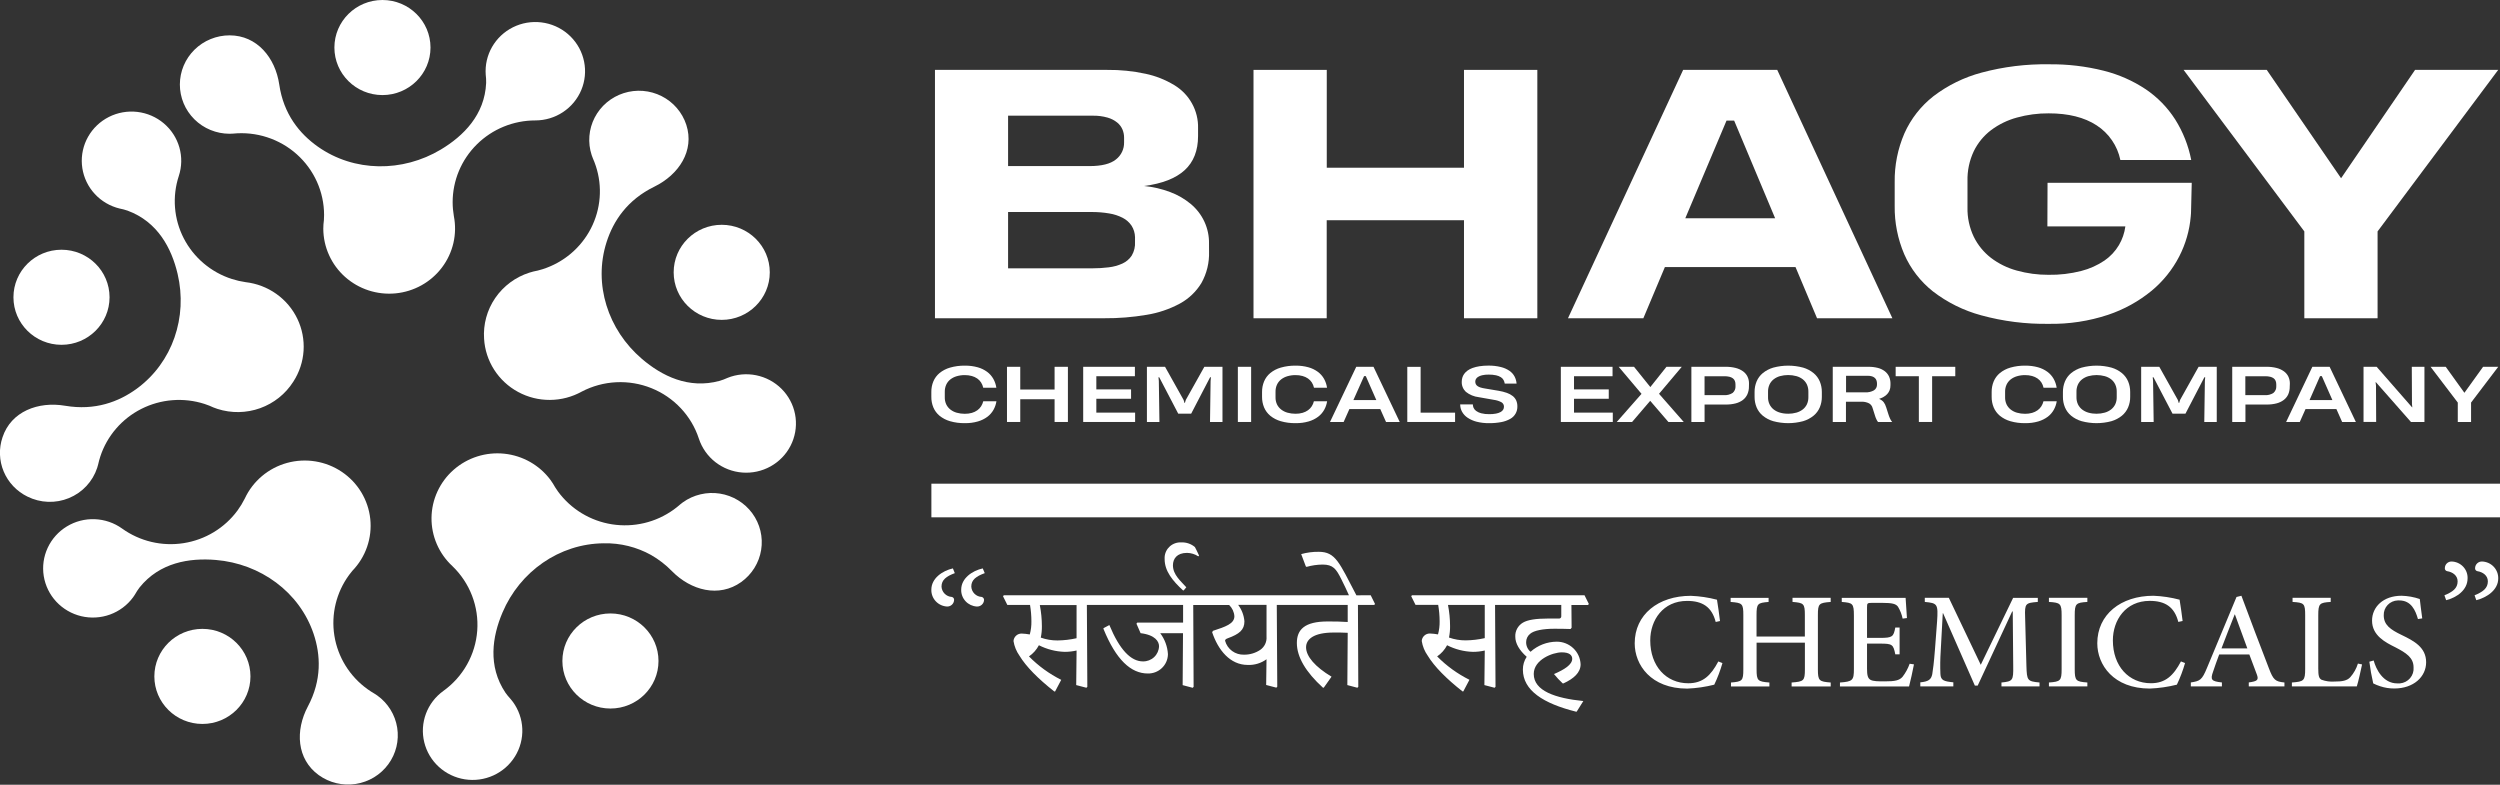 <svg xmlns="http://www.w3.org/2000/svg" width="223" height="70" viewBox="0 0 223 70" fill="none">
  <rect x="0" y="0" width="223" height="70" fill="#333333" stroke="none"/>
  <g clip-path="url(#clip0_102_3474)">
    <path d="M64.377 28.533C66.745 28.533 68.664 26.634 68.664 24.292C68.664 21.95 66.745 20.052 64.377 20.052C62.01 20.052 60.091 21.95 60.091 24.292C60.091 26.634 62.01 28.533 64.377 28.533Z" fill="white"/>
    <path d="M64.197 33.971C64.438 33.899 64.673 33.81 64.901 33.705C64.995 33.667 65.091 33.631 65.188 33.6C66.023 33.331 66.919 33.313 67.764 33.549C68.609 33.784 69.365 34.262 69.935 34.923C70.505 35.583 70.865 36.395 70.968 37.258C71.071 38.12 70.914 38.993 70.515 39.767C70.117 40.541 69.495 41.18 68.729 41.605C67.964 42.029 67.088 42.219 66.213 42.151C65.338 42.083 64.503 41.76 63.813 41.222C63.124 40.684 62.611 39.956 62.34 39.13C62.009 38.119 61.459 37.191 60.727 36.413C59.995 35.634 59.1 35.023 58.105 34.623C57.109 34.223 56.037 34.043 54.964 34.096C53.891 34.149 52.842 34.434 51.892 34.931C51.026 35.412 50.051 35.667 49.058 35.673C48.065 35.679 47.087 35.435 46.216 34.963C45.344 34.492 44.609 33.809 44.078 32.979C43.547 32.149 43.238 31.199 43.18 30.218C43.093 28.932 43.442 27.654 44.172 26.586C44.902 25.518 45.971 24.721 47.211 24.323C47.458 24.244 47.711 24.181 47.966 24.135C48.115 24.097 48.264 24.057 48.411 24.009C49.332 23.713 50.186 23.241 50.923 22.619C51.66 21.997 52.265 21.237 52.706 20.384C53.146 19.53 53.412 18.599 53.488 17.644C53.565 16.689 53.45 15.728 53.151 14.817C53.072 14.577 52.982 14.344 52.882 14.118C52.843 14.024 52.808 13.931 52.776 13.833C52.596 13.285 52.528 12.707 52.575 12.132C52.621 11.558 52.782 10.998 53.047 10.485C53.313 9.971 53.678 9.515 54.121 9.141C54.565 8.768 55.079 8.484 55.633 8.307C56.188 8.13 56.772 8.062 57.353 8.108C57.933 8.154 58.499 8.313 59.018 8.576C59.537 8.838 59.998 9.199 60.376 9.638C60.754 10.077 61.04 10.585 61.219 11.134C61.966 13.434 60.559 15.581 58.366 16.652C55.948 17.832 54.709 19.71 54.107 21.594C52.905 25.353 54.235 29.424 57.245 32C59.029 33.531 61.425 34.731 64.197 33.971Z" fill="white"/>
    <path d="M54.451 63.201C56.819 63.201 58.738 61.302 58.738 58.96C58.738 56.618 56.819 54.72 54.451 54.72C52.084 54.72 50.165 56.618 50.165 58.96C50.165 61.302 52.084 63.201 54.451 63.201Z" fill="white"/>
    <path d="M58.086 49.51C56.797 48.792 55.337 48.43 53.858 48.462C49.875 48.494 46.37 50.996 44.825 54.63C43.909 56.785 43.497 59.41 45.081 61.782C45.225 61.987 45.383 62.181 45.555 62.363C45.621 62.441 45.684 62.519 45.745 62.602C46.261 63.304 46.554 64.141 46.589 65.009C46.623 65.876 46.397 66.734 45.939 67.474C45.48 68.215 44.81 68.803 44.014 69.167C43.217 69.53 42.329 69.652 41.462 69.516C40.596 69.38 39.789 68.993 39.145 68.404C38.5 67.815 38.047 67.05 37.842 66.206C37.637 65.362 37.69 64.477 37.994 63.662C38.297 62.848 38.839 62.141 39.548 61.631C40.418 61.006 41.139 60.201 41.66 59.272C42.182 58.343 42.493 57.313 42.57 56.253C42.647 55.193 42.489 54.129 42.107 53.136C41.725 52.142 41.128 51.243 40.358 50.502C39.76 49.95 39.285 49.28 38.963 48.536C38.642 47.792 38.481 46.989 38.491 46.18C38.501 45.371 38.682 44.572 39.022 43.836C39.362 43.1 39.853 42.442 40.465 41.905C41.077 41.367 41.796 40.962 42.575 40.715C43.354 40.468 44.177 40.385 44.99 40.471C45.804 40.557 46.59 40.81 47.3 41.214C48.008 41.618 48.624 42.164 49.108 42.817C49.26 43.026 49.399 43.245 49.523 43.471C49.605 43.598 49.69 43.725 49.779 43.851C50.349 44.627 51.067 45.283 51.893 45.784C52.719 46.285 53.636 46.62 54.593 46.77C55.55 46.919 56.527 46.881 57.469 46.657C58.411 46.434 59.299 46.028 60.083 45.465C60.287 45.319 60.483 45.162 60.671 44.996C60.748 44.931 60.828 44.869 60.912 44.808C61.384 44.47 61.918 44.227 62.485 44.094C63.052 43.96 63.639 43.938 64.215 44.029C64.79 44.12 65.342 44.323 65.838 44.625C66.334 44.926 66.766 45.322 67.107 45.789C67.449 46.256 67.694 46.785 67.829 47.345C67.964 47.906 67.987 48.487 67.894 49.057C67.802 49.626 67.598 50.171 67.293 50.662C66.987 51.153 66.588 51.58 66.116 51.918C64.135 53.332 61.632 52.672 59.931 50.94C59.384 50.379 58.761 49.897 58.079 49.507" fill="white"/>
    <path d="M18.054 64.576C20.422 64.576 22.341 62.677 22.341 60.335C22.341 57.993 20.422 56.095 18.054 56.095C15.687 56.095 13.768 57.993 13.768 60.335C13.768 62.677 15.687 64.576 18.054 64.576Z" fill="white"/>
    <path d="M12.451 52.399C12.3 52.598 12.163 52.807 12.042 53.025C11.988 53.11 11.932 53.194 11.872 53.279C11.356 53.981 10.641 54.515 9.818 54.816C8.995 55.115 8.1 55.167 7.247 54.965C6.395 54.762 5.622 54.313 5.026 53.676C4.431 53.039 4.04 52.241 3.902 51.384C3.765 50.527 3.888 49.649 4.255 48.861C4.622 48.073 5.217 47.41 5.965 46.956C6.712 46.502 7.579 46.278 8.456 46.312C9.332 46.346 10.179 46.635 10.889 47.145C11.673 47.708 12.56 48.113 13.502 48.337C14.444 48.561 15.421 48.599 16.377 48.449C17.334 48.299 18.251 47.965 19.076 47.464C19.902 46.963 20.62 46.307 21.189 45.532C21.435 45.196 21.652 44.839 21.837 44.467C22.194 43.699 22.716 43.017 23.366 42.469C24.017 41.92 24.78 41.519 25.604 41.292C26.427 41.066 27.29 41.019 28.133 41.156C28.977 41.293 29.78 41.61 30.486 42.086C31.193 42.561 31.787 43.183 32.225 43.908C32.664 44.633 32.938 45.445 33.028 46.285C33.118 47.126 33.021 47.976 32.745 48.776C32.469 49.576 32.02 50.307 31.429 50.918C31.331 51.034 31.235 51.154 31.145 51.278C29.996 52.843 29.522 54.795 29.827 56.705C30.132 58.615 31.191 60.328 32.772 61.466C32.976 61.613 33.188 61.75 33.403 61.874C33.489 61.927 33.575 61.983 33.659 62.042C34.611 62.728 35.248 63.76 35.43 64.91C35.613 66.06 35.326 67.235 34.633 68.176C34.29 68.642 33.857 69.037 33.36 69.338C32.862 69.638 32.31 69.839 31.734 69.928C30.572 70.109 29.384 69.825 28.432 69.14C26.461 67.713 26.324 65.158 27.461 63.017C28.718 60.656 28.603 58.415 27.974 56.538C26.712 52.8 23.222 50.277 19.252 49.948C16.892 49.751 14.239 50.174 12.451 52.399Z" fill="white"/>
    <path d="M5.486 30.757C7.853 30.757 9.772 28.858 9.772 26.516C9.772 24.174 7.853 22.276 5.486 22.276C3.118 22.276 1.199 24.174 1.199 26.516C1.199 28.858 3.118 30.757 5.486 30.757Z" fill="white"/>
    <path d="M11.384 18.791C11.146 18.709 10.902 18.644 10.655 18.597C10.556 18.571 10.457 18.545 10.359 18.514C9.524 18.246 8.789 17.739 8.246 17.058C7.703 16.376 7.376 15.55 7.307 14.685C7.238 13.82 7.43 12.954 7.859 12.196C8.288 11.439 8.934 10.824 9.716 10.43C10.497 10.036 11.38 9.88 12.251 9.982C13.122 10.084 13.944 10.439 14.611 11.003C15.278 11.566 15.761 12.313 16 13.148C16.238 13.984 16.221 14.87 15.95 15.696C15.65 16.607 15.536 17.568 15.612 18.524C15.688 19.479 15.954 20.41 16.394 21.264C16.835 22.118 17.44 22.877 18.177 23.499C18.914 24.121 19.768 24.593 20.689 24.889C21.088 25.016 21.497 25.11 21.912 25.169C22.899 25.282 23.84 25.642 24.648 26.215C25.455 26.787 26.102 27.554 26.527 28.442C26.952 29.33 27.142 30.311 27.078 31.292C27.014 32.273 26.699 33.221 26.162 34.048C25.469 35.14 24.427 35.971 23.202 36.411C21.976 36.851 20.638 36.873 19.398 36.475C19.151 36.395 18.91 36.298 18.676 36.187C18.532 36.132 18.389 36.078 18.241 36.03C17.32 35.734 16.349 35.621 15.383 35.697C14.417 35.772 13.476 36.035 12.613 36.471C11.75 36.906 10.982 37.505 10.354 38.234C9.725 38.963 9.247 39.808 8.948 40.719C8.871 40.958 8.805 41.199 8.752 41.441C8.727 41.538 8.7 41.636 8.668 41.733C8.47 42.335 8.143 42.888 7.709 43.353C7.275 43.818 6.744 44.185 6.153 44.428C5.563 44.672 4.926 44.786 4.286 44.763C3.647 44.74 3.02 44.581 2.448 44.296C1.492 43.829 0.739 43.035 0.33 42.06C-0.078 41.086 -0.115 39.998 0.227 38.998C0.989 36.703 3.403 35.784 5.814 36.194C8.472 36.645 10.589 35.845 12.198 34.673C15.401 32.331 16.75 28.268 15.842 24.43C15.304 22.152 14.077 19.787 11.384 18.791Z" fill="white"/>
    <path d="M34.114 8.481C36.481 8.481 38.401 6.582 38.401 4.24C38.401 1.899 36.481 0 34.114 0C31.747 0 29.828 1.899 29.828 4.24C29.828 6.582 31.747 8.481 34.114 8.481Z" fill="white"/>
    <path d="M43.364 7.401C43.369 7.152 43.357 6.903 43.326 6.656C43.319 6.556 43.315 6.455 43.315 6.353C43.315 5.485 43.575 4.637 44.062 3.915C44.55 3.193 45.243 2.631 46.053 2.298C46.864 1.966 47.756 1.879 48.617 2.049C49.477 2.218 50.268 2.636 50.888 3.25C51.509 3.864 51.931 4.646 52.102 5.497C52.274 6.348 52.186 7.231 51.85 8.033C51.514 8.835 50.946 9.52 50.216 10.002C49.486 10.485 48.629 10.742 47.751 10.742C45.795 10.742 43.92 11.51 42.537 12.878C41.154 14.246 40.376 16.102 40.376 18.037C40.377 18.452 40.413 18.866 40.484 19.275C40.639 20.07 40.626 20.888 40.444 21.677C40.261 22.466 39.915 23.209 39.425 23.857C38.936 24.506 38.316 25.047 37.603 25.445C36.891 25.843 36.102 26.089 35.288 26.168C34.473 26.247 33.651 26.156 32.874 25.903C32.097 25.649 31.382 25.238 30.775 24.695C30.168 24.153 29.682 23.491 29.349 22.751C29.015 22.012 28.841 21.212 28.838 20.403C28.839 20.145 28.857 19.889 28.892 19.634C28.901 19.483 28.908 19.331 28.908 19.176C28.907 18.155 28.691 17.146 28.271 16.213C27.852 15.28 27.239 14.445 26.473 13.761C25.707 13.077 24.805 12.56 23.824 12.243C22.843 11.925 21.806 11.815 20.779 11.919C20.678 11.919 20.577 11.931 20.473 11.931C19.89 11.93 19.314 11.815 18.776 11.594C18.238 11.373 17.749 11.049 17.338 10.64C16.927 10.232 16.601 9.748 16.379 9.215C16.157 8.682 16.043 8.111 16.044 7.535C16.045 6.959 16.16 6.388 16.384 5.856C16.608 5.324 16.936 4.841 17.348 4.434C17.761 4.027 18.25 3.704 18.789 3.485C19.328 3.265 19.904 3.152 20.487 3.153C22.93 3.159 24.558 5.147 24.91 7.542C25.294 10.182 26.721 11.927 28.348 13.078C31.59 15.369 35.913 15.38 39.322 13.34C41.344 12.128 43.239 10.243 43.364 7.401Z" fill="white"/>
    <path d="M107.847 22.445C107.88 23.423 107.645 24.392 107.165 25.248C106.699 26.015 106.036 26.647 105.244 27.079C104.321 27.576 103.32 27.915 102.283 28.082C101.031 28.294 99.762 28.397 98.491 28.388H83.399V6.235H98.772C99.918 6.222 101.062 6.338 102.182 6.58C103.082 6.769 103.943 7.108 104.728 7.583C105.399 7.981 105.95 8.549 106.326 9.229C106.702 9.908 106.889 10.674 106.867 11.448V12.136C106.867 13.434 106.469 14.448 105.674 15.178C104.879 15.908 103.673 16.379 102.055 16.591C102.851 16.668 103.633 16.85 104.38 17.132C105.049 17.38 105.67 17.739 106.216 18.194C106.737 18.626 107.153 19.168 107.435 19.779C107.717 20.391 107.857 21.058 107.844 21.73L107.847 22.445ZM100.268 12.267C100.268 12.023 100.22 11.782 100.127 11.557C100.025 11.315 99.865 11.102 99.661 10.935C99.406 10.729 99.111 10.577 98.795 10.489C98.36 10.366 97.908 10.309 97.456 10.319H89.921V14.815H97.19C98.264 14.815 99.046 14.62 99.535 14.228C99.771 14.047 99.96 13.813 100.087 13.546C100.214 13.279 100.276 12.986 100.268 12.691V12.267ZM101.244 21.154C101.236 20.791 101.129 20.437 100.934 20.129C100.735 19.836 100.466 19.597 100.15 19.433C99.77 19.238 99.36 19.105 98.937 19.038C98.419 18.951 97.894 18.908 97.368 18.911H89.921V23.934H97.455C97.937 23.935 98.419 23.906 98.897 23.846C99.32 23.798 99.732 23.684 100.118 23.509C100.461 23.354 100.751 23.105 100.955 22.792C101.172 22.419 101.272 21.991 101.243 21.561L101.244 21.154Z" fill="white"/>
    <path d="M111.813 28.389V6.234H118.347V14.961H130.588V6.234H137.13V28.389H130.588V19.644H118.342V28.389H111.813Z" fill="white"/>
    <path d="M139.863 28.389L150.136 6.234H158.529L168.801 28.389H162.081L160.159 23.82H148.509L146.587 28.389H139.863ZM150.328 19.47H158.342L154.686 10.758H154.006L150.328 19.47Z" fill="white"/>
    <path d="M182.641 16.308H195.503L195.444 18.754C195.444 18.861 195.444 18.954 195.436 19.032C195.428 19.109 195.423 19.203 195.414 19.311C195.308 20.551 194.96 21.76 194.39 22.869C193.786 24.046 192.947 25.089 191.925 25.936C190.773 26.881 189.456 27.608 188.039 28.082C186.337 28.646 184.55 28.918 182.755 28.887C180.717 28.919 178.686 28.663 176.722 28.126C175.16 27.704 173.699 26.98 172.421 25.996C171.307 25.114 170.427 23.975 169.859 22.679C169.277 21.317 168.987 19.849 169.006 18.37V16.249C168.985 14.755 169.28 13.273 169.872 11.899C170.45 10.602 171.339 9.463 172.462 8.583C173.741 7.606 175.203 6.89 176.763 6.475C178.721 5.951 180.744 5.701 182.773 5.735C184.414 5.716 186.05 5.908 187.641 6.306C188.984 6.641 190.259 7.203 191.408 7.968C192.453 8.677 193.342 9.588 194.021 10.646C194.721 11.756 195.208 12.985 195.457 14.27H189.136C189.006 13.643 188.753 13.047 188.389 12.517C188.026 11.986 187.561 11.532 187.019 11.181C185.925 10.467 184.499 10.11 182.742 10.111C181.786 10.104 180.835 10.23 179.915 10.485C179.081 10.71 178.299 11.09 177.609 11.604C176.951 12.103 176.422 12.748 176.062 13.486C175.67 14.318 175.477 15.229 175.5 16.147V18.503C175.479 19.408 175.672 20.306 176.062 21.124C176.423 21.859 176.949 22.503 177.6 23.006C178.284 23.525 179.063 23.907 179.894 24.133C180.814 24.39 181.766 24.517 182.721 24.513C183.71 24.53 184.696 24.414 185.653 24.168C186.392 23.98 187.093 23.665 187.724 23.239C188.246 22.879 188.683 22.412 189.005 21.869C189.309 21.355 189.505 20.785 189.583 20.194H182.627L182.641 16.308Z" fill="white"/>
    <path d="M212.08 20.642V28.389H205.546V20.642L194.776 6.233H202.193L208.824 15.899L215.425 6.233H222.841L212.08 20.642Z" fill="white"/>
    <path d="M88.882 35.791C88.842 36.055 88.755 36.31 88.626 36.545C88.491 36.787 88.308 36.999 88.088 37.168C87.834 37.358 87.547 37.5 87.242 37.589C86.862 37.7 86.467 37.752 86.071 37.745C85.621 37.754 85.173 37.695 84.741 37.571C84.4 37.473 84.081 37.308 83.806 37.085C83.565 36.884 83.376 36.629 83.255 36.342C83.132 36.043 83.071 35.723 83.075 35.4V34.962C83.071 34.639 83.132 34.32 83.255 34.021C83.376 33.733 83.565 33.478 83.806 33.278C84.081 33.054 84.4 32.888 84.743 32.791C85.175 32.667 85.624 32.608 86.075 32.616C86.459 32.611 86.841 32.66 87.211 32.762C87.515 32.845 87.8 32.983 88.053 33.169C88.279 33.336 88.466 33.548 88.604 33.792C88.742 34.038 88.834 34.307 88.874 34.585H87.703C87.669 34.419 87.604 34.26 87.512 34.117C87.422 33.977 87.306 33.856 87.169 33.762C87.021 33.66 86.856 33.585 86.682 33.539C86.481 33.484 86.273 33.458 86.065 33.46C85.818 33.457 85.572 33.49 85.336 33.559C85.13 33.618 84.938 33.716 84.769 33.846C84.612 33.972 84.486 34.132 84.403 34.314C84.314 34.514 84.271 34.73 84.275 34.948V35.433C84.269 35.651 84.313 35.868 84.403 36.067C84.489 36.247 84.615 36.404 84.772 36.528C84.939 36.659 85.131 36.756 85.336 36.813C85.57 36.879 85.813 36.912 86.057 36.911C86.273 36.914 86.489 36.886 86.698 36.827C86.871 36.778 87.034 36.699 87.18 36.595C87.314 36.499 87.428 36.379 87.516 36.24C87.603 36.103 87.667 35.952 87.706 35.794L88.882 35.791Z" fill="white"/>
    <path d="M89.823 37.64V32.719H91.007V34.746H94.069V32.719H95.257V37.64H94.069V35.612H91.007V37.64H89.823Z" fill="white"/>
    <path d="M96.621 37.64V32.719H101.233V33.559H97.793V34.734H100.891V35.57H97.793V36.806H101.252V37.64H96.621Z" fill="white"/>
    <path d="M103.404 33.653H103.335L103.368 33.982L103.421 37.642H102.305V32.719H103.923L105.578 35.677L105.66 35.947H105.69L105.775 35.67L107.427 32.719H109.045V37.64H107.933L107.985 33.982L108.015 33.65H107.942L106.252 36.901H105.099L103.404 33.653Z" fill="white"/>
    <path d="M110.417 37.64V32.719H111.601V37.64H110.417Z" fill="white"/>
    <path d="M118.38 35.791C118.34 36.055 118.253 36.31 118.124 36.545C117.99 36.787 117.807 37 117.586 37.168C117.333 37.358 117.047 37.5 116.743 37.589C116.363 37.7 115.968 37.752 115.572 37.745C115.122 37.754 114.674 37.695 114.242 37.571C113.9 37.473 113.582 37.308 113.307 37.085C113.066 36.884 112.877 36.629 112.756 36.342C112.633 36.043 112.572 35.723 112.575 35.4V34.962C112.572 34.639 112.633 34.32 112.756 34.021C112.877 33.733 113.066 33.478 113.307 33.278C113.582 33.054 113.901 32.888 114.243 32.791C114.676 32.667 115.125 32.608 115.576 32.616C115.96 32.611 116.342 32.66 116.712 32.762C117.015 32.845 117.301 32.983 117.554 33.169C117.779 33.336 117.967 33.548 118.105 33.792C118.242 34.038 118.333 34.307 118.372 34.585H117.207C117.172 34.419 117.107 34.26 117.016 34.117C116.925 33.978 116.809 33.857 116.672 33.762C116.524 33.66 116.359 33.585 116.184 33.539C115.984 33.484 115.776 33.457 115.568 33.46C115.321 33.457 115.075 33.49 114.838 33.559C114.633 33.618 114.441 33.716 114.273 33.846C114.115 33.972 113.989 34.132 113.905 34.314C113.816 34.514 113.772 34.73 113.777 34.948V35.433C113.771 35.651 113.815 35.868 113.905 36.067C113.991 36.245 114.117 36.401 114.273 36.524C114.441 36.655 114.632 36.752 114.838 36.81C115.072 36.876 115.315 36.908 115.559 36.907C115.773 36.91 115.986 36.882 116.192 36.824C116.366 36.774 116.529 36.696 116.676 36.592C116.81 36.495 116.923 36.375 117.012 36.237C117.099 36.099 117.163 35.949 117.2 35.791H118.38Z" fill="white"/>
    <path d="M118.636 37.64L120.978 32.716H122.515L124.856 37.64H123.633L123.12 36.488H120.366L119.853 37.64H118.636ZM120.724 35.684H122.767L121.831 33.553H121.674L120.724 35.684Z" fill="white"/>
    <path d="M125.531 37.64V32.723H126.719V36.809H129.793V37.64H125.531Z" fill="white"/>
    <path d="M135.349 36.246C135.357 36.473 135.302 36.697 135.189 36.895C135.076 37.093 134.91 37.256 134.709 37.366C134.463 37.503 134.197 37.599 133.92 37.65C133.563 37.717 133.2 37.749 132.837 37.745C132.46 37.752 132.084 37.709 131.719 37.618C131.43 37.546 131.156 37.425 130.909 37.261C130.704 37.125 130.534 36.942 130.415 36.728C130.305 36.528 130.248 36.303 130.249 36.075H131.378C131.379 36.177 131.4 36.278 131.439 36.372C131.49 36.484 131.569 36.581 131.669 36.654C131.803 36.75 131.955 36.821 132.116 36.862C132.352 36.921 132.596 36.949 132.84 36.943C133.042 36.947 133.245 36.93 133.444 36.893C133.587 36.868 133.724 36.821 133.852 36.753C133.946 36.705 134.026 36.632 134.082 36.544C134.129 36.465 134.153 36.375 134.153 36.284C134.156 36.202 134.136 36.12 134.096 36.048C134.055 35.977 133.996 35.917 133.924 35.877C133.713 35.767 133.484 35.695 133.247 35.665L131.906 35.428C131.484 35.38 131.084 35.214 130.753 34.95C130.631 34.834 130.535 34.694 130.472 34.538C130.409 34.383 130.38 34.215 130.388 34.048C130.387 33.928 130.405 33.808 130.439 33.692C130.474 33.571 130.529 33.457 130.603 33.355C130.685 33.241 130.786 33.141 130.9 33.058C131.038 32.959 131.189 32.881 131.349 32.824C131.549 32.753 131.756 32.701 131.966 32.669C132.233 32.629 132.502 32.61 132.772 32.612C133.143 32.607 133.514 32.65 133.875 32.739C134.15 32.804 134.41 32.919 134.643 33.076C134.834 33.207 134.99 33.38 135.098 33.583C135.201 33.78 135.262 33.996 135.279 34.217H134.223C134.206 34.106 134.171 33.999 134.118 33.9C134.061 33.797 133.978 33.709 133.877 33.646C133.746 33.566 133.601 33.508 133.449 33.477C133.232 33.431 133.01 33.41 132.787 33.414C132.589 33.41 132.392 33.43 132.199 33.474C132.069 33.503 131.945 33.554 131.833 33.625C131.753 33.675 131.688 33.745 131.644 33.828C131.612 33.896 131.594 33.971 131.594 34.047C131.594 34.123 131.612 34.199 131.644 34.267C131.679 34.336 131.731 34.395 131.796 34.438C131.877 34.494 131.967 34.537 132.062 34.565C132.188 34.603 132.316 34.632 132.446 34.651L133.674 34.857C133.926 34.898 134.174 34.961 134.415 35.045C134.604 35.11 134.78 35.205 134.937 35.327C135.069 35.432 135.175 35.567 135.246 35.72C135.316 35.886 135.352 36.065 135.349 36.246Z" fill="white"/>
    <path d="M139.227 37.64V32.719H143.839V33.559H140.402V34.734H143.501V35.57H140.402V36.806H143.861V37.64H139.227Z" fill="white"/>
    <path d="M145.756 32.719L147.21 34.526L148.647 32.719H150.015L147.985 35.127L150.189 37.64H148.82L147.197 35.753L145.583 37.64H144.214L146.424 35.131L144.386 32.716L145.756 32.719Z" fill="white"/>
    <path d="M156.006 34.471C156.01 34.709 155.963 34.944 155.87 35.163C155.782 35.362 155.646 35.536 155.474 35.67C155.283 35.814 155.065 35.919 154.833 35.979C154.546 36.053 154.25 36.088 153.953 36.085H152.048V37.64H150.871V32.718H153.946C154.24 32.715 154.533 32.749 154.818 32.82C155.051 32.877 155.271 32.976 155.468 33.113C155.639 33.234 155.778 33.396 155.872 33.583C155.969 33.78 156.016 33.997 156.012 34.217L156.006 34.471ZM154.804 34.295C154.807 34.188 154.788 34.08 154.75 33.98C154.714 33.889 154.655 33.81 154.577 33.751C154.486 33.683 154.381 33.635 154.27 33.609C154.118 33.574 153.963 33.557 153.807 33.56H152.046V35.247H153.753C154.037 35.271 154.32 35.199 154.558 35.044C154.642 34.97 154.709 34.878 154.752 34.775C154.795 34.672 154.814 34.561 154.806 34.45L154.804 34.295Z" fill="white"/>
    <path d="M156.508 34.964C156.505 34.642 156.567 34.322 156.69 34.024C156.81 33.736 156.999 33.481 157.241 33.281C157.516 33.058 157.833 32.892 158.174 32.792C159.048 32.557 159.968 32.557 160.842 32.792C161.183 32.892 161.501 33.059 161.776 33.284C162.016 33.484 162.205 33.739 162.326 34.026C162.449 34.324 162.511 34.643 162.508 34.964V35.4C162.511 35.72 162.449 36.038 162.326 36.334C162.205 36.622 162.016 36.877 161.774 37.077C161.499 37.301 161.181 37.468 160.839 37.569C159.967 37.804 159.047 37.804 158.174 37.569C157.833 37.47 157.515 37.304 157.241 37.081C157 36.881 156.811 36.626 156.69 36.339C156.567 36.04 156.505 35.72 156.508 35.398V34.964ZM159.504 36.905C159.752 36.907 160 36.874 160.238 36.807C160.446 36.748 160.639 36.651 160.81 36.521C160.968 36.397 161.094 36.238 161.179 36.057C161.269 35.858 161.312 35.641 161.307 35.423V34.945C161.312 34.724 161.268 34.505 161.179 34.303C161.094 34.121 160.968 33.961 160.81 33.835C160.64 33.705 160.446 33.608 160.238 33.551C159.759 33.421 159.252 33.421 158.773 33.551C158.567 33.61 158.374 33.707 158.205 33.838C158.048 33.963 157.922 34.123 157.838 34.304C157.748 34.505 157.704 34.724 157.709 34.944V35.422C157.703 35.64 157.747 35.857 157.838 36.055C157.923 36.236 158.048 36.395 158.205 36.519C158.374 36.651 158.567 36.748 158.774 36.806C159.01 36.874 159.256 36.907 159.502 36.903L159.504 36.905Z" fill="white"/>
    <path d="M168.629 34.369C168.632 34.52 168.606 34.67 168.553 34.812C168.503 34.937 168.431 35.051 168.34 35.151C168.247 35.252 168.138 35.338 168.017 35.404C167.889 35.475 167.753 35.534 167.614 35.58C167.696 35.614 167.774 35.656 167.847 35.707C167.911 35.753 167.969 35.807 168.02 35.868C168.07 35.933 168.113 36.003 168.148 36.077C168.188 36.163 168.222 36.251 168.25 36.341L168.44 36.936C168.48 37.07 168.53 37.202 168.588 37.329C168.638 37.441 168.702 37.546 168.779 37.642H167.521C167.459 37.565 167.407 37.48 167.369 37.389C167.317 37.278 167.274 37.163 167.241 37.045L167.033 36.391C167.012 36.305 166.972 36.224 166.918 36.153C166.864 36.082 166.796 36.022 166.718 35.978C166.529 35.885 166.321 35.835 166.11 35.832H164.659V37.64H163.482V32.719H166.669C166.95 32.715 167.229 32.748 167.501 32.816C167.724 32.872 167.934 32.971 168.118 33.108C168.283 33.234 168.415 33.398 168.503 33.585C168.593 33.792 168.637 34.015 168.631 34.239L168.629 34.369ZM167.428 34.223C167.429 34.128 167.415 34.034 167.385 33.944C167.358 33.86 167.31 33.783 167.246 33.721C167.173 33.653 167.085 33.603 166.99 33.573C166.865 33.535 166.735 33.517 166.605 33.52H164.668V34.997H166.385C166.653 35.012 166.92 34.95 167.154 34.82C167.243 34.763 167.316 34.683 167.364 34.588C167.412 34.494 167.434 34.389 167.428 34.284V34.223Z" fill="white"/>
    <path d="M172.346 33.559V37.639H171.162V33.559H169.093V32.72H174.411V33.559H172.346Z" fill="white"/>
    <path d="M183.461 35.791C183.421 36.055 183.334 36.31 183.204 36.545C183.071 36.787 182.888 36.999 182.668 37.168C182.414 37.357 182.128 37.5 181.823 37.589C181.443 37.7 181.048 37.752 180.652 37.745C180.202 37.754 179.754 37.695 179.321 37.571C178.98 37.473 178.662 37.308 178.387 37.085C178.147 36.884 177.958 36.629 177.837 36.342C177.714 36.043 177.652 35.723 177.656 35.4V34.962C177.652 34.639 177.714 34.32 177.837 34.021C177.957 33.733 178.146 33.478 178.387 33.278C178.662 33.054 178.981 32.888 179.323 32.791C179.755 32.667 180.205 32.608 180.655 32.616C181.039 32.611 181.422 32.66 181.793 32.762C182.096 32.846 182.381 32.984 182.634 33.169C182.859 33.337 183.047 33.549 183.185 33.792C183.323 34.038 183.414 34.307 183.454 34.585H182.283C182.249 34.419 182.184 34.26 182.094 34.117C182.003 33.977 181.886 33.857 181.749 33.762C181.601 33.66 181.437 33.585 181.263 33.539C181.062 33.484 180.855 33.458 180.646 33.46C180.399 33.457 180.153 33.49 179.916 33.559C179.71 33.619 179.518 33.716 179.35 33.846C179.193 33.972 179.067 34.133 178.983 34.314C178.894 34.514 178.85 34.73 178.855 34.948V35.433C178.85 35.651 178.893 35.868 178.983 36.067C179.069 36.246 179.195 36.404 179.351 36.528C179.518 36.659 179.71 36.756 179.916 36.813C180.15 36.879 180.393 36.912 180.637 36.911C180.851 36.914 181.064 36.885 181.27 36.827C181.443 36.778 181.606 36.699 181.753 36.595C181.886 36.499 182 36.379 182.089 36.24C182.175 36.103 182.239 35.952 182.278 35.794L183.461 35.791Z" fill="white"/>
    <path d="M184.013 34.964C184.01 34.642 184.072 34.322 184.195 34.024C184.315 33.736 184.504 33.481 184.745 33.281C185.021 33.058 185.338 32.892 185.679 32.792C186.553 32.557 187.473 32.557 188.347 32.792C188.688 32.892 189.006 33.059 189.281 33.284C189.521 33.484 189.71 33.739 189.831 34.026C189.954 34.324 190.016 34.643 190.012 34.964V35.4C190.016 35.72 189.954 36.038 189.831 36.334C189.71 36.622 189.52 36.876 189.279 37.077C189.004 37.301 188.686 37.468 188.344 37.569C187.472 37.804 186.552 37.804 185.679 37.569C185.338 37.47 185.02 37.304 184.745 37.081C184.504 36.881 184.315 36.627 184.195 36.339C184.071 36.041 184.009 35.721 184.013 35.398V34.964ZM187.009 36.905C187.257 36.907 187.505 36.874 187.743 36.807C187.95 36.749 188.144 36.652 188.313 36.521C188.471 36.396 188.598 36.237 188.684 36.057C188.774 35.858 188.818 35.641 188.812 35.423V34.945C188.818 34.724 188.774 34.505 188.684 34.303C188.6 34.122 188.475 33.963 188.32 33.838C188.15 33.707 187.957 33.611 187.75 33.554C187.27 33.424 186.764 33.424 186.284 33.554C186.078 33.612 185.885 33.709 185.717 33.84C185.559 33.965 185.433 34.125 185.349 34.306C185.259 34.508 185.215 34.726 185.221 34.947V35.424C185.216 35.642 185.259 35.859 185.349 36.058C185.434 36.239 185.56 36.397 185.718 36.522C185.886 36.653 186.079 36.75 186.285 36.808C186.522 36.876 186.767 36.908 187.013 36.906L187.009 36.905Z" fill="white"/>
    <path d="M192.091 33.653H192.022L192.054 33.982L192.107 37.642H190.992V32.719H192.61L194.264 35.677L194.346 35.947H194.379L194.465 35.67L196.115 32.719H197.734V37.64H196.622L196.675 33.982L196.704 33.65H196.631L194.942 36.901H193.789L192.091 33.653Z" fill="white"/>
    <path d="M204.245 34.471C204.251 34.708 204.207 34.944 204.117 35.163C204.029 35.362 203.892 35.536 203.72 35.67C203.529 35.814 203.311 35.919 203.079 35.979C202.791 36.053 202.494 36.088 202.196 36.085H200.293V37.64H199.115V32.718H202.19C202.484 32.715 202.777 32.749 203.062 32.82C203.296 32.876 203.516 32.975 203.712 33.113C203.884 33.234 204.023 33.396 204.117 33.583C204.212 33.781 204.26 33.998 204.256 34.217L204.245 34.471ZM203.044 34.295C203.046 34.187 203.027 34.08 202.989 33.98C202.954 33.89 202.895 33.811 202.818 33.751C202.726 33.683 202.621 33.635 202.509 33.609C202.358 33.574 202.202 33.557 202.047 33.56H200.284V35.247H201.991C202.275 35.271 202.559 35.2 202.796 35.044C202.88 34.97 202.947 34.878 202.99 34.775C203.033 34.672 203.052 34.561 203.044 34.45V34.295Z" fill="white"/>
    <path d="M203.922 37.64L206.264 32.716H207.801L210.143 37.64H208.918L208.406 36.488H205.653L205.14 37.64H203.922ZM206.012 35.684H208.048L207.107 33.55H206.949L206.012 35.684Z" fill="white"/>
    <path d="M215.057 37.64L211.931 34.091H211.902L211.939 34.404L211.954 37.635H210.827V32.719H211.998L215.152 36.328H215.178L215.148 36.048L215.132 32.72H216.26V37.64H215.057Z" fill="white"/>
    <path d="M220.419 35.909V37.64H219.234V35.909L216.807 32.719H218.16L219.825 35.037L221.491 32.719H222.842L220.419 35.909Z" fill="white"/>
    <path d="M83.08 44.645H223" stroke="white" stroke-width="3" stroke-miterlimit="10"/>
    <path d="M153.274 59.001C152.611 60.255 151.897 60.947 150.594 60.947C148.62 60.947 147.202 59.418 147.202 57.125C147.202 55.312 148.345 53.601 150.487 53.601C151.855 53.601 152.695 54.133 153.04 55.479L153.424 55.397C153.349 54.707 153.256 54.184 153.155 53.495C152.392 53.295 151.61 53.178 150.821 53.147C147.907 53.147 145.815 54.826 145.815 57.386C145.815 59.305 147.26 61.424 150.501 61.424C151.315 61.391 152.123 61.273 152.912 61.074C153.209 60.453 153.453 59.808 153.642 59.147L153.274 59.001ZM163.295 53.324H159.892V53.691C160.892 53.773 160.993 53.84 160.993 54.862V56.777H156.683V54.864C156.683 53.834 156.784 53.776 157.759 53.693V53.327H154.371V53.693C155.412 53.776 155.505 53.834 155.505 54.864V59.7C155.505 60.732 155.412 60.798 154.404 60.88V61.23H157.83V60.88C156.788 60.798 156.687 60.723 156.687 59.7V57.324H160.997V59.7C160.997 60.732 160.895 60.798 159.812 60.88V61.23H163.299V60.88C162.265 60.798 162.156 60.731 162.156 59.7V54.864C162.156 53.834 162.257 53.776 163.299 53.693L163.295 53.324ZM170.341 59.207C170.192 59.629 169.975 60.025 169.7 60.38C169.415 60.695 169.038 60.778 168.122 60.778C167.551 60.778 167.081 60.778 166.841 60.637C166.601 60.496 166.539 60.214 166.539 59.639V57.41H167.692C168.792 57.41 168.884 57.476 169.06 58.367H169.444V55.977H169.06C168.901 56.799 168.816 56.9 167.692 56.9H166.539V54.175C166.539 53.809 166.564 53.776 166.976 53.776H167.908C168.774 53.776 169.118 53.859 169.303 54.124C169.499 54.451 169.638 54.807 169.714 55.18L170.099 55.13C170.048 54.45 169.998 53.642 169.98 53.327H164.285V53.693C165.26 53.776 165.368 53.81 165.368 54.924V59.684C165.368 60.681 165.258 60.798 164.124 60.88V61.23H170.288C170.397 60.841 170.641 59.717 170.725 59.261L170.341 59.207ZM181.925 61.227V60.878C180.832 60.778 180.8 60.695 180.757 59.416L180.64 55.029C180.597 53.824 180.672 53.782 181.773 53.691V53.327H179.572L176.684 59.3L173.836 53.326H171.692V53.692C172.819 53.8 172.894 53.867 172.787 55.446L172.602 57.889C172.501 59.193 172.424 59.717 172.357 60.14C172.257 60.622 172.014 60.797 171.291 60.864V61.229H174.238V60.862C173.407 60.78 173.112 60.697 173.085 60.122C173.057 59.455 173.065 58.787 173.109 58.12L173.294 54.706H173.327L176.156 61.153H176.412L179.487 54.54H179.537L179.579 59.416C179.596 60.697 179.547 60.779 178.53 60.879V61.227H181.925ZM186.192 61.227V60.878C185.175 60.803 185.066 60.728 185.066 59.681V54.888C185.066 53.834 185.176 53.758 186.192 53.692V53.326H182.764V53.692C183.789 53.757 183.897 53.833 183.897 54.888V59.683C183.897 60.729 183.789 60.804 182.764 60.879V61.229L186.192 61.227ZM194.541 58.999C193.877 60.254 193.163 60.944 191.861 60.944C189.886 60.944 188.468 59.415 188.468 57.121C188.468 55.309 189.61 53.598 191.752 53.598C193.121 53.598 193.96 54.13 194.305 55.476L194.689 55.393C194.614 54.703 194.52 54.18 194.42 53.492C193.657 53.291 192.874 53.173 192.085 53.142C189.17 53.142 187.078 54.821 187.078 57.381C187.078 59.301 188.523 61.42 191.766 61.42C192.58 61.387 193.387 61.27 194.177 61.072C194.474 60.45 194.718 59.805 194.907 59.143L194.541 58.999ZM203.772 61.227V60.878C202.957 60.795 202.781 60.662 202.377 59.59C201.546 57.456 200.739 55.293 199.934 53.142L199.497 53.25L196.859 59.586C196.414 60.667 196.238 60.75 195.422 60.874V61.224H198.194V60.874C197.244 60.774 197.145 60.633 197.413 59.894C197.573 59.411 197.741 58.939 197.951 58.381H200.641C200.91 59.079 201.137 59.686 201.312 60.168C201.488 60.65 201.371 60.766 200.591 60.874V61.224L203.772 61.227ZM200.462 57.836H198.156C198.54 56.855 198.925 55.817 199.332 54.812H199.356L200.462 57.836ZM210.326 59.191C210.189 59.639 209.957 60.053 209.646 60.405C209.362 60.721 208.916 60.794 208.252 60.794C207.856 60.825 207.458 60.771 207.085 60.636C206.848 60.509 206.789 60.279 206.789 59.613V54.888C206.789 53.824 206.907 53.758 207.899 53.692V53.326H204.496V53.692C205.538 53.757 205.621 53.833 205.621 54.888V59.658C205.621 60.722 205.512 60.799 204.437 60.879V61.229H210.226C210.354 60.855 210.611 59.683 210.696 59.267L210.326 59.191ZM216.064 55.161C215.954 54.364 215.896 53.864 215.845 53.433C215.321 53.253 214.771 53.154 214.216 53.141C212.577 53.141 211.587 54.147 211.587 55.36C211.587 56.697 212.787 57.304 213.661 57.736C214.618 58.234 215.29 58.65 215.29 59.531C215.32 59.88 215.208 60.227 214.979 60.495C214.75 60.763 214.423 60.929 214.07 60.959C213.993 60.966 213.916 60.966 213.84 60.959C212.559 60.959 211.942 59.691 211.732 58.916L211.347 59.024C211.428 59.675 211.543 60.321 211.692 60.96C211.892 61.061 212.099 61.146 212.313 61.214C212.719 61.349 213.144 61.416 213.572 61.413C215.287 61.413 216.411 60.375 216.411 59.071C216.411 57.732 215.303 57.159 214.234 56.644C213.209 56.153 212.63 55.737 212.63 54.882C212.618 54.542 212.743 54.212 212.977 53.964C213.211 53.716 213.536 53.569 213.879 53.558C213.925 53.558 213.97 53.558 214.016 53.558C215.073 53.558 215.46 54.438 215.681 55.22L216.064 55.161Z" fill="white"/>
    <path d="M105.528 52.666H105.585L105.819 52.386C105.327 51.834 104.626 51.27 104.626 50.425C104.626 49.851 104.972 49.317 105.883 49.317C106.242 49.322 106.592 49.43 106.89 49.628L106.957 49.557C106.794 49.206 106.657 48.923 106.585 48.796C106.25 48.513 105.818 48.364 105.377 48.382C105.192 48.371 105.007 48.396 104.832 48.456C104.657 48.515 104.495 48.609 104.356 48.73C104.218 48.852 104.105 48.999 104.024 49.164C103.943 49.329 103.896 49.508 103.885 49.691C103.881 49.751 103.881 49.811 103.885 49.871C103.885 50.947 104.602 51.811 105.528 52.666Z" fill="white"/>
    <path d="M120.991 53.102C119.465 50.187 119.141 49.221 117.632 49.221C117.103 49.214 116.575 49.283 116.066 49.426L116.478 50.519L116.544 50.566C117.011 50.434 117.493 50.364 117.978 50.359C118.913 50.359 119.187 50.75 119.643 51.658C119.889 52.139 120.11 52.62 120.327 53.1H89.536L89.471 53.188L89.855 53.962H91.879C91.96 54.444 92 54.932 92.001 55.421C92.009 55.816 91.96 56.211 91.856 56.593C91.614 56.549 91.369 56.522 91.122 56.513C90.939 56.513 90.763 56.582 90.629 56.707C90.496 56.831 90.415 57.002 90.405 57.183C90.479 57.653 90.662 58.1 90.938 58.49C91.534 59.47 92.603 60.546 94.041 61.679H94.114L94.661 60.642C93.592 60.107 92.62 59.401 91.785 58.551C92.158 58.296 92.462 57.954 92.67 57.555C93.385 57.919 94.172 58.121 94.976 58.145C95.331 58.145 95.686 58.105 96.031 58.025L95.998 61.109L96.909 61.348L96.99 61.261L96.949 53.96H105.532V55.539H101.438L101.372 55.635L101.741 56.479C103.063 56.639 103.386 57.24 103.386 57.643C103.376 58.01 103.219 58.358 102.951 58.612C102.682 58.866 102.323 59.004 101.951 58.997C100.88 58.997 99.874 57.97 98.955 55.754L98.43 56.034V56.099C99.551 58.855 100.879 60.076 102.386 60.076C102.851 60.085 103.302 59.912 103.638 59.593C103.974 59.275 104.169 58.837 104.179 58.376V58.34C104.137 57.668 103.899 57.023 103.494 56.483H105.524L105.492 61.114L106.389 61.352L106.47 61.265L106.437 53.964H109.639C109.915 54.23 110.082 54.589 110.107 54.97C110.107 55.647 109.293 55.91 108.197 56.269L108.124 56.397C108.655 57.982 109.72 59.312 111.298 59.312C111.899 59.337 112.49 59.158 112.974 58.805L112.942 61.1L113.851 61.339L113.932 61.252L113.889 53.961H120.215V55.482C119.642 55.441 119.062 55.434 118.434 55.434C116.356 55.434 115.68 56.167 115.68 57.355C115.68 58.591 116.461 59.938 118.007 61.341H118.08L118.773 60.36C117.314 59.484 116.501 58.55 116.501 57.738C116.501 57.028 117.169 56.422 118.967 56.422C119.401 56.422 119.819 56.422 120.216 56.446L120.183 61.109L121.079 61.348L121.16 61.261L121.128 53.96H122.586L122.651 53.872L122.267 53.098L120.991 53.102ZM96.029 56.929C95.471 57.055 94.901 57.121 94.329 57.128C93.821 57.131 93.316 57.045 92.838 56.875C92.907 56.541 92.94 56.201 92.936 55.861C92.935 55.227 92.873 54.595 92.752 53.972H96.03L96.029 56.929ZM112.974 56.794C112.992 57.02 112.95 57.247 112.852 57.453C112.754 57.658 112.604 57.835 112.417 57.966C111.991 58.251 111.488 58.401 110.974 58.397C110.591 58.411 110.215 58.296 109.906 58.071C109.598 57.846 109.376 57.523 109.277 57.157C109.277 57.062 109.343 56.998 109.494 56.942C110.565 56.553 111.002 56.181 111.002 55.421C110.959 54.89 110.766 54.382 110.445 53.955H112.975L112.974 56.794Z" fill="white"/>
    <path d="M141.723 53.87L141.338 53.095H125.946L125.881 53.183L126.265 53.957H128.287C128.369 54.439 128.412 54.927 128.415 55.416C128.423 55.811 128.374 56.206 128.27 56.588C128.028 56.544 127.782 56.517 127.536 56.508C127.353 56.508 127.176 56.577 127.043 56.702C126.909 56.826 126.829 56.996 126.819 57.177C126.893 57.648 127.075 58.095 127.352 58.485C127.947 59.465 129.017 60.541 130.454 61.672H130.527L131.074 60.637C130.005 60.104 129.031 59.399 128.194 58.551C128.568 58.296 128.872 57.954 129.08 57.555C129.794 57.92 130.582 58.122 131.386 58.145C131.741 58.147 132.095 58.106 132.441 58.026L132.408 61.11L133.319 61.349L133.4 61.262L133.359 53.961H139.266V54.966C139.268 54.991 139.266 55.016 139.258 55.04C139.251 55.064 139.238 55.086 139.222 55.106C139.206 55.125 139.186 55.141 139.164 55.153C139.141 55.164 139.117 55.171 139.091 55.174C139.077 55.176 139.062 55.176 139.048 55.174H138.073C137.017 55.174 136.268 55.286 135.841 55.541C135.625 55.67 135.448 55.854 135.328 56.074C135.209 56.294 135.152 56.542 135.164 56.792C135.164 57.398 135.525 58.004 136.181 58.587C135.956 58.925 135.838 59.322 135.841 59.727C135.841 61.584 137.655 62.748 140.581 63.481H140.638L141.233 62.533C138.728 62.28 136.81 61.624 136.81 60.117C136.81 58.835 138.502 58.189 139.316 58.189C139.977 58.189 140.242 58.436 140.242 58.763C140.242 59.289 139.541 59.727 138.615 60.125C138.854 60.423 139.115 60.703 139.396 60.962H139.453C140.379 60.539 140.99 59.997 140.99 59.256C140.968 58.712 140.735 58.198 140.338 57.822C139.941 57.446 139.412 57.236 138.862 57.238C137.997 57.242 137.165 57.563 136.525 58.139C136.398 58.033 136.297 57.9 136.229 57.749C136.161 57.599 136.128 57.436 136.132 57.271C136.132 57.13 136.163 56.991 136.225 56.864C136.286 56.737 136.376 56.625 136.487 56.537C136.825 56.242 137.631 56.084 138.665 56.084C139.177 56.084 139.631 56.091 140.091 56.108L140.187 55.996L140.171 53.968H141.654L141.723 53.87ZM132.44 56.921C131.882 57.047 131.312 57.114 130.74 57.121C130.232 57.124 129.728 57.038 129.25 56.868C129.318 56.532 129.35 56.19 129.346 55.848C129.344 55.214 129.282 54.582 129.16 53.959H132.44V56.921Z" fill="white"/>
    <path d="M85.169 51.124C84.424 51.404 83.983 51.715 83.983 52.322C83.993 52.561 84.093 52.788 84.263 52.959C84.432 53.13 84.66 53.233 84.901 53.247C84.963 53.26 85.018 53.294 85.056 53.344C85.093 53.394 85.111 53.456 85.105 53.519C85.1 53.677 85.032 53.827 84.916 53.936C84.8 54.046 84.645 54.105 84.485 54.103C84.099 54.084 83.735 53.916 83.472 53.636C83.209 53.356 83.066 52.985 83.076 52.602C83.076 51.577 84.074 50.908 84.998 50.701L85.169 51.124ZM87.84 51.124C87.078 51.404 86.639 51.715 86.639 52.322C86.65 52.564 86.752 52.792 86.925 52.964C87.098 53.135 87.329 53.236 87.574 53.247C87.633 53.263 87.686 53.299 87.723 53.348C87.76 53.397 87.779 53.457 87.778 53.519C87.771 53.68 87.7 53.832 87.579 53.942C87.459 54.051 87.3 54.109 87.137 54.103C86.752 54.081 86.392 53.913 86.131 53.633C85.87 53.353 85.729 52.983 85.739 52.602C85.739 51.577 86.728 50.908 87.661 50.701L87.84 51.124Z" fill="white"/>
    <path d="M220.107 51.602C220.107 52.629 219.134 53.304 218.198 53.537L218.041 53.101C218.779 52.798 219.22 52.479 219.22 51.857C219.22 51.33 218.771 51.025 218.284 50.949C218.219 50.937 218.162 50.9 218.124 50.846C218.086 50.792 218.07 50.726 218.081 50.662C218.084 50.508 218.148 50.361 218.26 50.253C218.372 50.145 218.522 50.086 218.678 50.086C218.871 50.091 219.061 50.133 219.238 50.211C219.415 50.289 219.574 50.401 219.707 50.539C219.84 50.678 219.944 50.842 220.013 51.02C220.082 51.199 220.114 51.389 220.109 51.581C220.109 51.588 220.108 51.595 220.107 51.602ZM222.842 51.602C222.842 52.629 221.818 53.304 220.886 53.537L220.731 53.101C221.463 52.798 221.917 52.479 221.917 51.857C221.917 51.33 221.463 51.025 220.982 50.949C220.917 50.937 220.86 50.9 220.822 50.846C220.784 50.792 220.768 50.726 220.779 50.662C220.784 50.504 220.853 50.354 220.97 50.246C221.087 50.138 221.243 50.081 221.402 50.086C221.796 50.1 222.168 50.267 222.438 50.551C222.707 50.835 222.853 51.213 222.842 51.602Z" fill="white"/>
  </g>
  <defs>
    <clipPath id="clip0_102_3474">
      <rect width="223" height="70" fill="white"/>
    </clipPath>
  </defs>
</svg>